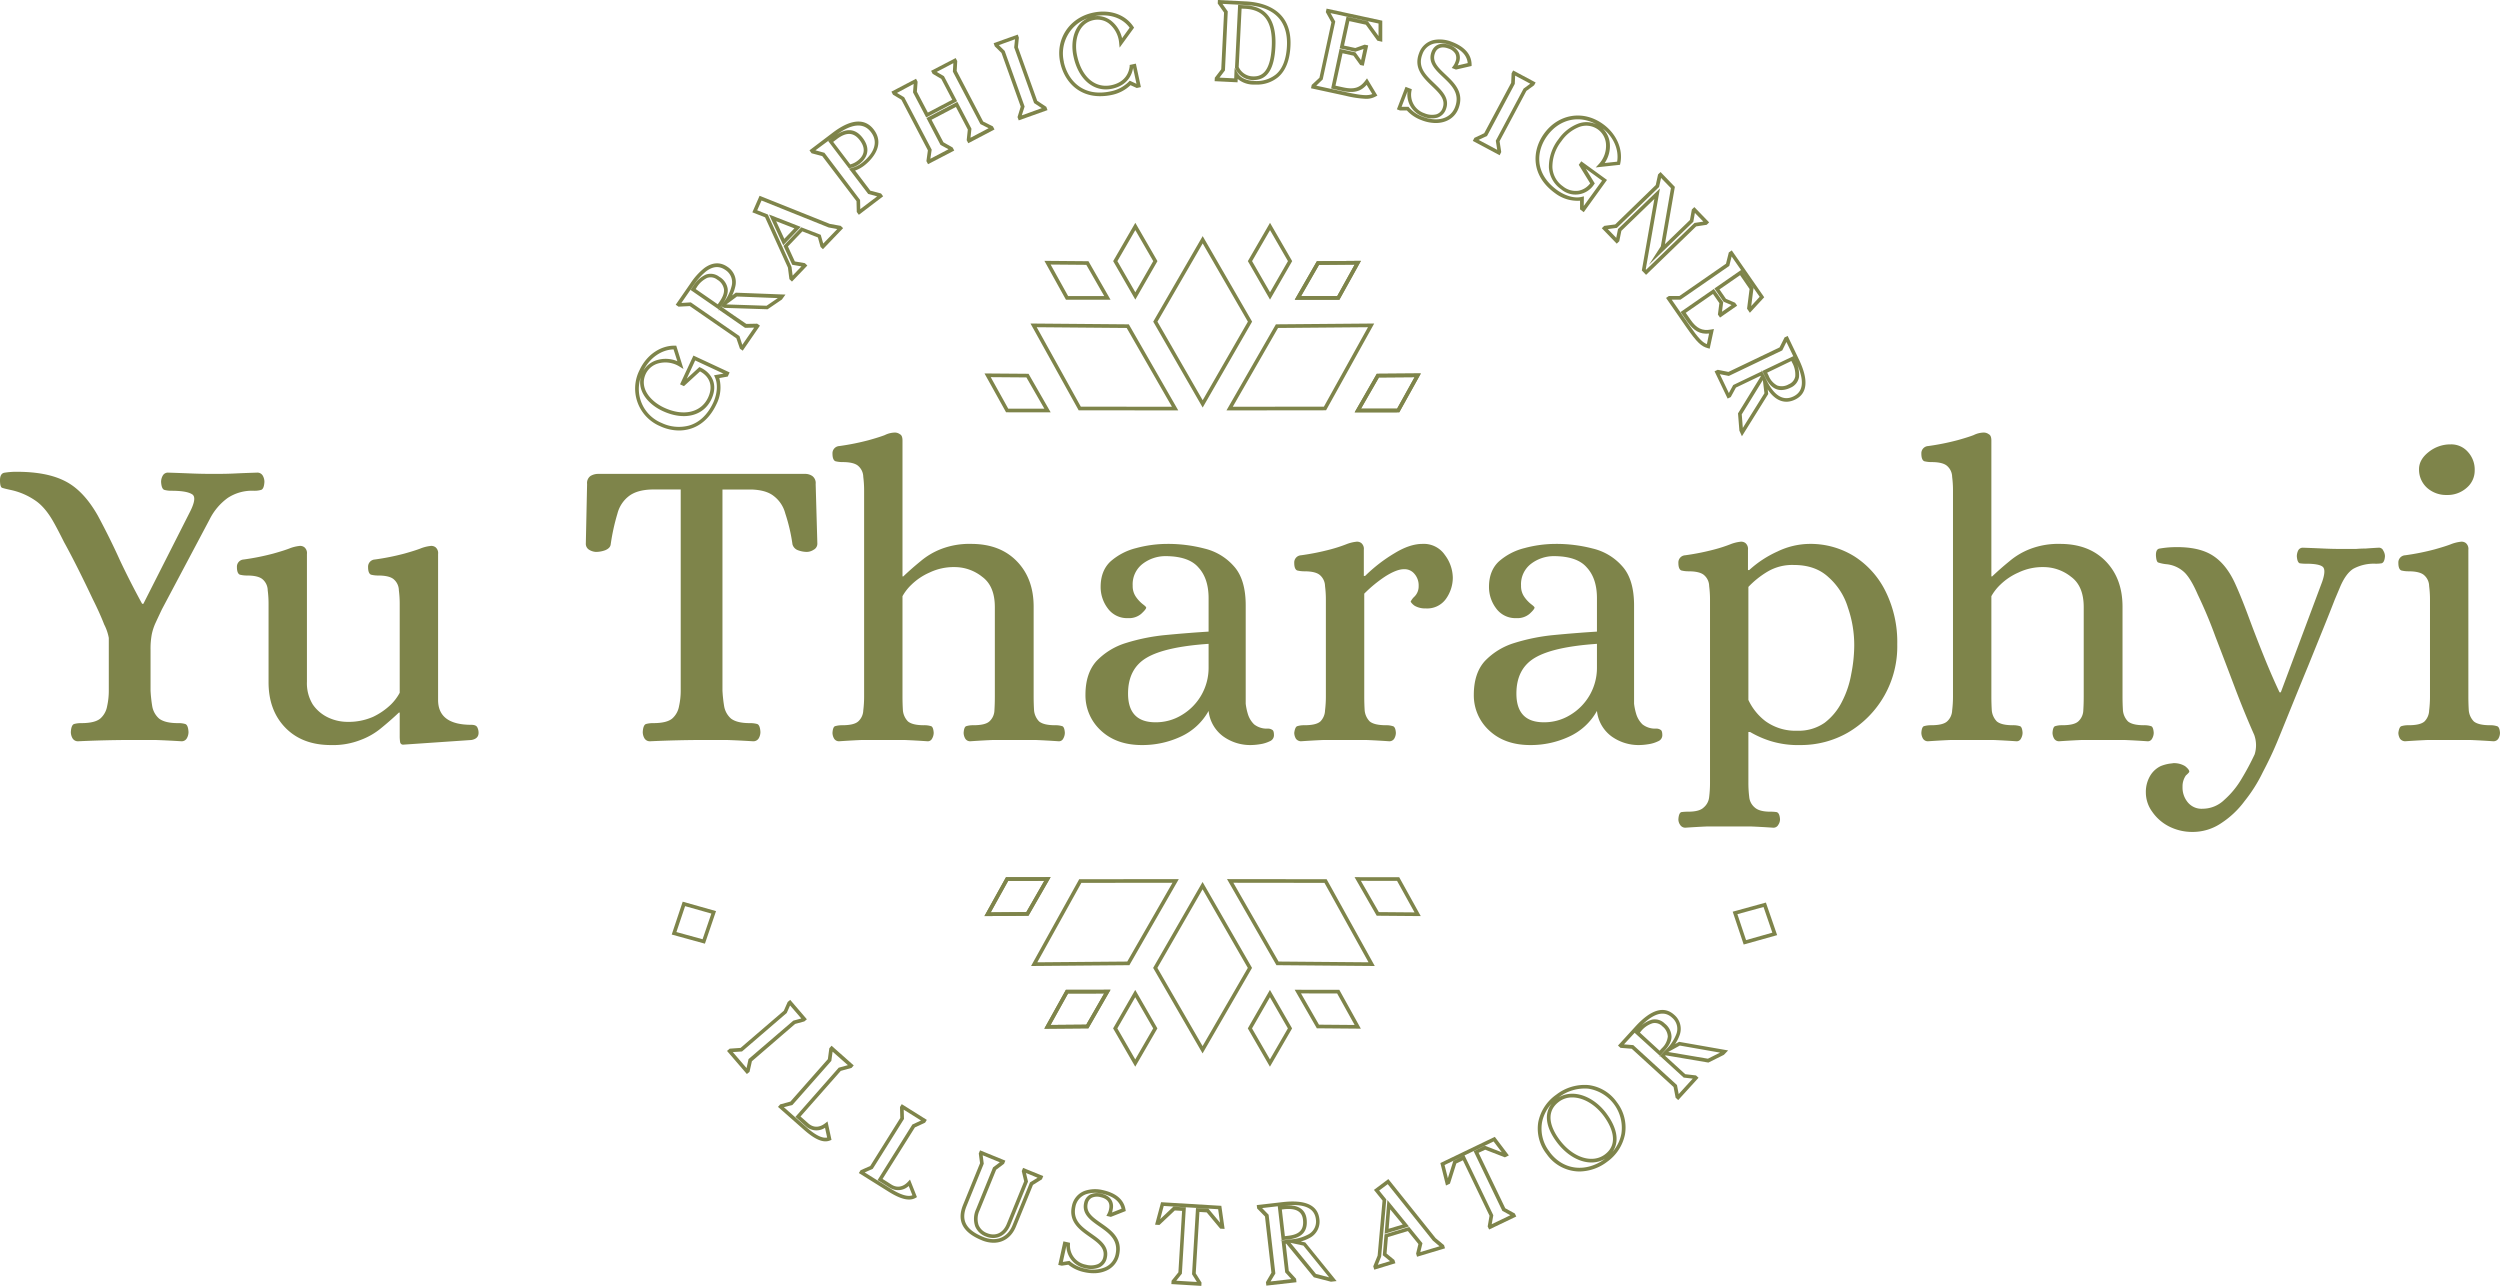 <svg xmlns="http://www.w3.org/2000/svg" width="889.229" height="457.38" viewBox="0 0 889.229 457.38">
  <g id="Group_1039" data-name="Group 1039" transform="translate(-8172.075 -7278)">
    <g id="Website_Logo_Desktop_1920" transform="translate(8063 7278.47)">
      <path id="Path_3595" data-name="Path 3595" d="M359.81,335.19,348,331.94l3.91-11.69,11.85,3.35Zm-10.14-4.14,9.31,2.56,3.12-9.13-9.34-2.64Z" fill="#7e844a"/>
      <path id="Path_3596" data-name="Path 3596" d="M374.73,381.55l-7.06-8.21.94-.81,3.88-.27,15.38-13.21,1.38-3.12.89-.76,5.93,6.91-.89.76-3.29.9L376.52,377l-.85,3.79Zm-5-7.8,4.89,5.69.71-3.2,15.93-13.68,2.84-.77-4-4.63-1.19,2.68L373,373.53Z" fill="#7e844a"/>
      <path id="Path_3597" data-name="Path 3597" d="M402.67,405.5c-2,0-4.47-1.32-7.61-4.09l-9.26-8.17.78-.89,3.64-1,13.32-15.09.52-3.88.79-.89,7.89,7-.78.89-3.84,1.06-14.31,16.22,2.78,2.45c1.8,1.59,3.93,1.58,6-.05l.82-.65,1.42,6.57-.51.2A4.31,4.31,0,0,1,402.67,405.5Zm-14.78-12.15,8,7.09c4,3.56,6.14,3.95,7.39,3.7l-.75-3.47a5.5,5.5,0,0,1-6.83-.57l-3.7-3.31,15.4-17.49,3.26-.9-5.44-4.8-.45,3.28-13.84,15.68Z" fill="#7e844a"/>
      <path id="Path_3598" data-name="Path 3598" d="M432.36,426.19c-1.89,0-4.26-.93-7.33-2.86l-10.47-6.56.63-1,3.43-1.52,10.68-17.06-.11-3.92.63-1,8.92,5.59-.62,1-3.62,1.68L423,418.86l3.14,2c2,1.28,4.14.92,5.91-1l.7-.77,2.47,6.24-.48.29a4.57,4.57,0,0,1-2.38.57Zm-15.72-9.64,9.08,5.68c4.57,2.86,6.7,2.9,7.89,2.45l-1.31-3.3a5.51,5.51,0,0,1-6.83.54l-4.24-2.65,12.37-19.76,3.07-1.42-6.15-3.86.09,3.31-11.1,17.73Z" fill="#7e844a"/>
      <path id="Path_3599" data-name="Path 3599" d="M462.48,441.57a11.089,11.089,0,0,1-4.18-.88c-6.81-2.78-9-6.93-6.63-12.68l6-14.75-.45-3.46.45-1.11,9,3.67-.45,1.11-2.82,2.13-5.9,14.46a7,7,0,0,0-.35,5.21,5.21,5.21,0,0,0,3,2.87c3,1.23,5.72,0,7.05-3.31l6.17-15.13-.86-3.63.46-1.14,7.18,2.92-.47,1.15-3.19,2-6.08,14.88C468.91,439.55,466,441.57,462.48,441.57Zm-9.6-13.07c-2.08,5.08-.25,8.47,5.91,11,4.62,1.88,8.61.3,10.42-4.12l6.23-15.28,2.69-1.66L474,416.75l.73,3.06-6.33,15.51c-1.58,3.89-5.1,5.51-8.74,4a6.48,6.48,0,0,1-3.72-3.59,8.31,8.31,0,0,1,.36-6.18l6-14.79,2.4-1.81-6.09-2.49.38,3Z" fill="#7e844a"/>
      <path id="Path_3600" data-name="Path 3600" d="M498.08,452.41a15.062,15.062,0,0,1-3.33-.38,13.37,13.37,0,0,1-5.69-2.65l-2.32.35-1.26-.28,1.84-8.38,2.34.51v.54a6.92,6.92,0,0,0,5.7,7.25,6.63,6.63,0,0,0,4.21-.21,3.44,3.44,0,0,0,1.95-2.53c.71-3.21-1.89-5.05-4.91-7.18-3.52-2.48-7.51-5.3-6.27-10.92a7.14,7.14,0,0,1,4.51-5.41,11.61,11.61,0,0,1,6.45-.29c4.77,1.05,7.5,3.38,8.11,6.92l.09.53-5.3,2.09-1.6-.37.4-.76a5.532,5.532,0,0,0,.56-1.62c.5-2.27-.53-3.71-3.08-4.28a4.46,4.46,0,0,0-3.09.24,2.93,2.93,0,0,0-1.43,2.06c-.7,3.14,1.86,4.93,4.82,7,3.59,2.51,7.67,5.36,6.35,11.3a7.79,7.79,0,0,1-4.35,5.47,10.9,10.9,0,0,1-4.7,1Zm-8.6-4.4.22.21a11.87,11.87,0,0,0,5.33,2.54,11.14,11.14,0,0,0,7.19-.51,6.48,6.48,0,0,0,3.65-4.58c1.12-5.09-2.41-7.56-5.83-9.95-3.07-2.14-6.23-4.35-5.35-8.34a4.24,4.24,0,0,1,2.07-2.92,5.7,5.7,0,0,1,4-.36c3.25.71,4.73,2.84,4.07,5.82a7.312,7.312,0,0,1-.23.88l3.4-1.34c-.69-2.72-3-4.48-7-5.37a10.39,10.39,0,0,0-5.7.25,5.8,5.8,0,0,0-3.71,4.47c-1,4.78,2.25,7.11,5.75,9.58,3.11,2.19,6.33,4.47,5.43,8.52a4.74,4.74,0,0,1-2.67,3.43,7.92,7.92,0,0,1-5,.3,8.22,8.22,0,0,1-6.72-8h0l-1.26,5.75Z" fill="#7e844a"/>
      <path id="Path_3601" data-name="Path 3601" d="M536.38,456.91l-10.66-.64.07-1.19,2.43-3,1.31-21.85-2.59-.15-5.46,5.16-1.56-.1,2.14-8,21.43,1.29,1.17,8.21-1.56-.09-4.81-5.78-2.59-.16-1.31,21.85,2.06,3.28Zm-8.92-1.84,7.33.44-1.72-2.74,1.41-23.55,4.45.27,4.1,4.93-.67-4.78L523,428.48l-1.24,4.66,4.66-4.4,4.45.26-1.41,23.56Z" fill="#7e844a"/>
      <path id="Path_3602" data-name="Path 3602" d="M559.5,456.82l-.14-1.24,1.95-3.36-2.29-20-2.79-2.85-.14-1.2,9.19-1.06c8.12-.93,12.52,1.08,13.09,6a6.54,6.54,0,0,1-3.61,6.83,13.909,13.909,0,0,1-3,1.17l1.59.34,11.14,13.75-2,.23-6.09-1.58-9.79-11.93h-.23l1.1,9.62,2.6,2.84.14,1.23ZM558,429.23l2.31,2.37,2.4,20.9L561,455.33l7.39-.84-2.19-2.4-1.28-11.17-.49-.1.47-.06h0l2.23-.26h0l1.4-.16a15.089,15.089,0,0,0,5.59-1.58,5.19,5.19,0,0,0,3-5.54c-.48-4.11-4.29-5.69-11.65-4.85Zm19.16,23.43,4.68,1.21-9.16-11.29-4.6-1Zm-12.21-12-1.38-12.07,1.91-.22c6.36-.73,8.05,2.21,8.35,4.8.49,4.3-1.62,6.66-6.44,7.21Zm.06-10.92,1.09,9.48,1.14-.13c4.12-.47,5.7-2.2,5.29-5.77-.34-2.95-2.59-4.15-6.9-3.66Z" fill="#7e844a"/>
      <path id="Path_3603" data-name="Path 3603" d="M597.89,451.15l-.36-1.2,1.56-3.83,1.74-19.56-3.06-3.79,5.13-3.85,16.81,21,3,2.49.34,1.14-9.94,3-.34-1.12.82-3.4-3.74-4.61-7.1,2.13-.49,5.85,2.79,2.29.36,1.17ZM599.63,423l2.54,3.15-1.84,20.37-1.18,2.9,4.35-1.31L600.92,446l.62-7.41,8.79-2.64,4.7,5.78-.76,3.14,6.85-2.05-2.38-2-16.06-20.1Zm1.94,15.37,1-12,7.66,9.4Zm2-8.67-.56,6.88,5-1.49Z" fill="#7e844a"/>
      <path id="Path_3604" data-name="Path 3604" d="M638.75,436.86l-.52-1.08.66-3.82-9.48-19.72-2.34,1.13-2.26,7.16-1.41.68-2-8,19.36-9.31,5,6.61-1.41.68-7-2.71L635,409.57l9.48,19.72,3.4,1.86.52,1.08ZM630,410.51l10.23,21.27-.56,3.18,6.62-3.18-2.84-1.55L633.25,409l4-1.93,6,2.31-2.92-3.84-17.44,8.38,1.18,4.68,1.93-6.12Z" fill="#7e844a"/>
      <path id="Path_3605" data-name="Path 3605" d="M670.88,416.22a14.33,14.33,0,0,1-11.66-6.17h0a14.62,14.62,0,0,1-3-11.39,15.58,15.58,0,0,1,6.36-9.74,16.48,16.48,0,0,1,11.52-3.44,14.45,14.45,0,0,1,10.1,6.12,14.68,14.68,0,0,1,2.87,11.4,15.7,15.7,0,0,1-6.32,9.75,16.61,16.61,0,0,1-9.87,3.47Zm-10.61-6.94c4.76,6.47,12.87,7.46,19.71,2.42l.1-.07c-5.1,3.2-12.44.73-17.38-6-3.9-5.29-4.45-10.1-1.69-13.57a13.48,13.48,0,0,0-3.46,6.79,13.32,13.32,0,0,0,2.72,10.39Zm8.05-19.4a7.71,7.71,0,0,0-4.65,1.47c-5.59,4.12-2.35,10.25.08,13.54,4.68,6.35,11.6,8.63,16.11,5.31,5.72-4.21,1.67-11-.34-13.72h0C676.4,392.26,672.12,389.88,668.32,389.88Zm12.24,5.83c3.85,5.21,4.54,10.08,2.07,13.53a13.68,13.68,0,0,0,3.16-6.48,14.11,14.11,0,0,0-11.78-16,15.17,15.17,0,0,0-10.57,3.15c5-3.12,12.36-.68,17.12,5.78Z" fill="#7e844a"/>
      <path id="Path_3606" data-name="Path 3606" d="M706,390.82l-.92-.83-.73-3.82-14.88-13.61-4-.32-.89-.82,6.23-6.82c5.52-6,10.16-7.41,13.81-4.08a6.54,6.54,0,0,1,1.76,7.52,13,13,0,0,1-1.49,2.85l1.43-.79,17.43,3.06-1.5,1.57-5.51,2.75-15.23-2.58-.16.18,7.15,6.53,3.82.44.91.83ZM686.72,371l3.3.27,15.54,14.2.61,3.21,5-5.49-3.22-.37-8.3-7.58-.44.24.32-.35h0l1.51-1.66h0l1-1a15.08,15.08,0,0,0,3.18-4.86,5.19,5.19,0,0,0-1.42-6.12c-3-2.78-7-1.48-12,4Zm15.72,2.71,14.12,2.39,4.33-2.16-14.32-2.51Zm-2.93,1.38-9-8.19,1.3-1.42a9.92,9.92,0,0,1,4.81-3.26,5,5,0,0,1,4.63,1.4,6.08,6.08,0,0,1,2.37,4.64c0,1.59-.85,3.23-2.49,5Zm-7.13-8.27,7,6.44.77-.85a6.75,6.75,0,0,0,2.15-4.18,4.91,4.91,0,0,0-1.94-3.65,3.71,3.71,0,0,0-3.47-1.09,8.71,8.71,0,0,0-4.14,2.87Z" fill="#7e844a"/>
      <path id="Path_3607" data-name="Path 3607" d="M729.29,335.49l-3.91-11.68,11.81-3.25,4,11.59Zm-2.24-10.79,3.08,9.21,9.35-2.64-3.13-9.13Z" fill="#7e844a"/>
      <path id="Path_3608" data-name="Path 3608" d="M350.61,152.65a16.09,16.09,0,0,1-6.73-1.53,14.52,14.52,0,0,1-7.3-20c2.49-5.35,7.43-8.73,12.56-8.64h.47l2.57,8.29-1.47-.9a9.48,9.48,0,0,0-7.55-1.06,7,7,0,0,0-4.4,3.72c-2.36,5.07,1.73,9.78,6.53,12,6.87,3.2,13.16,1.76,15.65-3.59,2.15-4.63,0-7.79-2.88-9.3l-5.71,5.24-1.39-.65L355.72,126l12.88,6-.68,1.47-3,.54a13.16,13.16,0,0,1-1,9.28c-2.17,4.64-5.47,7.7-9.56,8.84a13.919,13.919,0,0,1-3.75.52Zm-13.61-19a13.08,13.08,0,0,0,7.43,16.33,14.18,14.18,0,0,0,9.59.95c3.71-1,6.73-3.85,8.73-8.14,1.47-3.17,1.72-6.61.65-9l-.34-.77,3.36-.59-10.07-4.69-3,6.48,4.49-4.13.4.19c3.46,1.61,6.55,5.51,3.89,11.22-2.81,6.05-9.79,7.75-17.37,4.22-4.89-2.26-9.06-6.89-7.76-12.11Zm11.65-9.84c-4.37.12-8.54,3.06-10.77,7.63a8.3,8.3,0,0,1,4.91-3.83A10.72,10.72,0,0,1,350,128Z" fill="#7e844a"/>
      <path id="Path_3609" data-name="Path 3609" d="M373.26,124.26l-1-.71L371,119.87,354.42,108.4l-4,.21-1-.69,5.26-7.6a23.34,23.34,0,0,1,4.91-5.44c2.82-2.07,5.66-2.23,8.22-.46a6.53,6.53,0,0,1,2.76,7.21,13.193,13.193,0,0,1-1.09,3l1.3-1,17.68.68-1.27,1.76-5.09,3.47-15.43-.5s-2.1-1.235-.13.19,8,5.51,8,5.51l3.84-.08,1,.7Zm-18.47-17.18,17.31,12,1,3.11,4.23-6.12-3.24.07-9.25-6.4-.38.29.25-.38h0l1.27-1.84h0l.79-1.16a15.1,15.1,0,0,0,2.5-5.25,5.18,5.18,0,0,0-2.23-5.87c-2.12-1.46-4.31-1.32-6.71.43a22.32,22.32,0,0,0-4.61,5.14l-4.28,6.19Zm12.64.73,14.31.47,4-2.72L371.21,105Zm-2.72,1.77-10-6.91,1.09-1.58a10,10,0,0,1,4.33-3.88,5,5,0,0,1,4.78.76,6,6,0,0,1,3,4.28c.18,1.58-.4,3.32-1.78,5.32Zm-8.18-7.24,7.85,5.43.65-.94c1.19-1.73,1.7-3.18,1.56-4.43a4.9,4.9,0,0,0-2.41-3.4,3.72,3.72,0,0,0-3.59-.61,8.8,8.8,0,0,0-3.71,3.4Z" fill="#7e844a"/>
      <path id="Path_3610" data-name="Path 3610" d="M390.77,99.69l-.91-.87-.53-4.1-8.12-17.89-4.53-1.78,2.57-5.88,25,10,3.85.69.86.82-7.18,7.49-.84-.81L400,84l-5.53-2.17-5.13,5.36,2.45,5.33,3.56.61.89.85ZM378.41,74.33l3.77,1.49,8.43,18.64.4,3.09,3.14-3.27-3.28-.57L387.76,87l6.34-6.62,6.9,2.67.89,3.11L406.88,81l-3.06-.56-23.88-9.59Zm9.26,12.42-5.05-10.92,11.29,4.41Zm-2.52-8.53,2.9,6.26,3.58-3.73Z" fill="#7e844a"/>
      <path id="Path_3611" data-name="Path 3611" d="M414.56,75.94l-.74-1-.09-3.85L401.54,55.05l-3.79-1L397,53l8.29-6.29c8.09-6.13,12.41-4,14.6-1.07h0c4.67,6.16-2.12,11.8-3.53,12.87a11.62,11.62,0,0,1-3.13,1.69l5.42,7.15,3.8,1,.75,1ZM399.12,53l3.19.87L415,70.66l.07,3.25,6-4.53-3.19-.87-6.86-9,1-.23a10.22,10.22,0,0,0,3.57-1.75c1.74-1.32,7.11-6,3.29-11-2.68-3.53-7-3.08-12.78,1.32ZM411,59.38l-7.34-9.68,2.2-1.7c4.05-3.07,7.44-2.88,10.06.58h0c3.63,4.78.48,8-1,9.14a8.15,8.15,0,0,1-3.54,1.6ZM405.43,50l6.07,8a7,7,0,0,0,2.59-1.28c1.84-1.39,3.47-3.79.8-7.31h0c-2.16-2.85-4.78-3-8.24-.33Z" fill="#7e844a"/>
      <path id="Path_3612" data-name="Path 3612" d="M439.17,57.93l-.58-1.09.53-3.83-9.42-18-3-1.81-.56-1.07,8.76-4.59.56,1.07-.26,3.53,3.9,7.43,8.68-4.56-3.9-7.43-3.06-1.78-.56-1.08L449,20.18l.56,1.07-.2,3.5,9.42,18,3.46,1.74.57,1.09-9.32,4.9-.57-1.09.4-3.76-4.23-8.06-8.68,4.56,4.23,8L447.92,52l.57,1.08ZM428.11,32.59l2.57,1.53,9.79,18.65L440,56l6.44-3.38-2.83-1.54-5-9.56,11-5.76,5,9.55-.33,3.21,6.43-3.38-2.92-1.48L448,25l.17-3-5.93,3.11,2.59,1.51,4.68,8.91-11,5.77-4.68-8.92.23-3Z" fill="#7e844a"/>
      <path id="Path_3613" data-name="Path 3613" d="M471.43,42.35,471,41.18l1.14-3.72-6.83-19.09L462.9,16l-.39-1.11,8.57-3.06.4,1.1-.34,3.39L478,35.38l3.24,2.15.42,1.17Zm-7.07-26.77,2.08,2.08,7.08,19.77-1,3.13,7.1-2.56-2.73-1.81-7.08-19.78.3-2.92Z" fill="#7e844a"/>
      <path id="Path_3614" data-name="Path 3614" d="M500.32,33.74c-8,0-12.79-5.63-14.14-12h0c-1.77-8.29,3.24-15.9,11.66-17.7,6-1.27,11.48.62,14.37,4.95l.25.38-5.15,7.1-.17-1.7a9.87,9.87,0,0,0-3.73-6.95A6.67,6.67,0,0,0,498,6.69c-5.34,1.14-7,7.23-5.8,12.66,1.62,7.59,6.41,11.7,12.2,10.47,5.36-1.15,6.32-5.08,6.49-6.72v-.47l2.2-.47,1.79,8.35-1.48.32-2.21-1a13.62,13.62,0,0,1-6.86,3.51,19.44,19.44,0,0,1-4.01.4ZM487.45,21.51c1.32,6.21,6.47,12.69,16.62,10.52a12.39,12.39,0,0,0,6.53-3.47l.32-.33,2.39,1.11L512.1,23.7h0c-.33,2.12-1.72,6.16-7.45,7.39-6.46,1.38-12-3.23-13.74-11.47C489.73,14.17,491.17,8.11,496,6a13.28,13.28,0,0,0-8.51,15.53Zm12-16.28a8,8,0,0,1,4.73,1.58,10.9,10.9,0,0,1,4,6.3l2.7-3.72c-2.6-3.56-7.33-5.11-12.51-4.09A8.08,8.08,0,0,1,499.45,5.23Z" fill="#7e844a"/>
      <path id="Path_3615" data-name="Path 3615" d="M555.78,29.62h-.93a8.77,8.77,0,0,1-5.53-2l-.06,1.19-8.15-.4.06-1.23,2.29-3,1-20.18L542.21.78l.06-1.25,9.87.49c6.24.31,16.6,2.79,15.94,15.94h0c-.25,5-1.71,8.73-4.36,11a11.78,11.78,0,0,1-7.94,2.66Zm-7.56-5.92,1.1,1.87c1,1.62,2.95,2.59,5.59,2.72a10.93,10.93,0,0,0,8-2.3c2.37-2,3.68-5.44,3.92-10.1.31-6.3-2-13.94-14.71-14.57L543.9.91l1.88,2.68-1,21-1.94,2.55,5.23.26ZM555,28h-.47a6.93,6.93,0,0,1-6.11-4.21l-.07-.15,1.11-22.36,2.6.13c7.54.37,11.13,5.34,10.66,14.78h0C562.35,24.1,559.82,28,555,28Zm-5.33-4.64a5.64,5.64,0,0,0,4.93,3.33c2.69.14,6.34-.81,6.82-10.58C561.87,7.39,558.79,3,552,2.66l-1.3-.06Z" fill="#7e844a"/>
      <path id="Path_3616" data-name="Path 3616" d="M594.92,34.68a37.33,37.33,0,0,1-7.27-1.09l-12.26-2.66.26-1.2,2.74-2.55,4.27-19.73-2-3.62.27-1.24,19.81,4.29V14.4L599,14l-4.11-5.68-5.86-1.28-1.89,8.71,4,.85,3.33-1.19,1.26.27-1.57,7.24-1.28-.27-2.39-3.32-3.89-.85L584.09,30l2.85.62c3.77.81,5.88.15,7.79-2.45l.58-.78L599,33.53l-.61.32a6.86,6.86,0,0,1-3.47.83ZM577.26,30l10.66,2.31c5.9,1.28,7.8,1.26,9.26.67l-2-3.27c-2.09,2.4-4.63,3-8.52,2.2L582.55,31l3-14.07,5.65,1.22,2,2.79.87-4-2.9,1-5.59-1.21,2.44-11.24,7.63,1.65,3.76,5.21V7.9L582.34,4.2l1.68,3-4.47,20.6Z" fill="#7e844a"/>
      <path id="Path_3617" data-name="Path 3617" d="M619.73,43.29a14.15,14.15,0,0,1-5-1,13.24,13.24,0,0,1-5.23-3.46h-2.46l-1.1-.42,3.07-8,2.23.85-.1.53a6.93,6.93,0,0,0,4.56,8,6.78,6.78,0,0,0,4.2.42,3.44,3.44,0,0,0,2.3-2.22c1.18-3.07-1.12-5.27-3.79-7.83-3.11-3-6.64-6.35-4.58-11.73a7.17,7.17,0,0,1,5.26-4.68,11.57,11.57,0,0,1,6.42.67c4.56,1.74,6.91,4.46,7,8V23l-5.56,1.28-1.5-.58.5-.68a5.83,5.83,0,0,0,.8-1.52,3.39,3.39,0,0,0,0-2.79,4.311,4.311,0,0,0-2.44-1.9c-2.33-.89-4.09-.31-4.82,1.6-1.15,3,1.12,5.15,3.74,7.63,3.18,3,6.78,6.43,4.6,12.12C626.56,41.45,623.5,43.29,619.73,43.29Zm-12.12-5.77h2.46l.19.24a11.8,11.8,0,0,0,4.89,3.31c5.3,2,9.91.65,11.47-3.43,1.87-4.87-1.26-7.84-4.29-10.71-2.71-2.56-5.51-5.22-4.05-9,1-2.6,3.48-3.5,6.5-2.34a5.55,5.55,0,0,1,3.14,2.53,4.59,4.59,0,0,1,0,3.83,6.381,6.381,0,0,1-.36.84l3.57-.82c-.28-2.8-2.3-4.88-6.14-6.35a10.4,10.4,0,0,0-5.67-.61A5.81,5.81,0,0,0,615,18.86c-1.76,4.57,1.16,7.36,4.26,10.32,2.75,2.64,5.6,5.36,4.11,9.24a4.74,4.74,0,0,1-3.15,3,7.92,7.92,0,0,1-5-.45A8.24,8.24,0,0,1,609.74,32h0Z" fill="#7e844a"/>
      <path id="Path_3618" data-name="Path 3618" d="M642.49,54.75l-9.55-5.1.58-1.09L637,46.91,646.58,29l.16-3.41.55-1,8,4.28-.55,1-2.74,2-9.54,17.89.59,3.85ZM635,49.29l6.62,3.53-.5-3.24L651,31.05l2.37-1.75L648,26.43l-.13,2.94L638,47.9Z" fill="#7e844a"/>
      <path id="Path_3619" data-name="Path 3619" d="M672.4,75l-1.32-1V70.92a13.14,13.14,0,0,1-8.93-2.71c-8.69-6.31-8.2-15.18-3.85-21.17,5.12-7.06,14-8.47,21-3.35,4.78,3.46,7.17,9,6.09,14l-.1.46-8.63.94,1.17-1.27a9.47,9.47,0,0,0,2.47-7.21,7,7,0,0,0-2.81-5,7.12,7.12,0,0,0-6.84-.86,13.78,13.78,0,0,0-6.19,5,14.73,14.73,0,0,0-3.21,9.18A8.75,8.75,0,0,0,665,65.8a7.12,7.12,0,0,0,5.69,1.54,6.86,6.86,0,0,0,4-2.59l-4.06-6.6.9-1.25,9.14,6.63Zm.05-5.64-.05,3.42,6.52-9-5.78-4.2,3.19,5.2-.26.35a7.85,7.85,0,0,1-11.76,1.68A10.06,10.06,0,0,1,660,59a16,16,0,0,1,3.45-10,15.11,15.11,0,0,1,6.81-5.43,8.35,8.35,0,0,1,6.68.21c-6.19-3.46-13.2-1.9-17.57,4.11C655.73,52.91,654.45,61,663,67.2c2.83,2,6.15,3,8.67,2.35Zm6.4-24.4a8.28,8.28,0,0,1,2.82,5.55,10.7,10.7,0,0,1-1.82,7l4.43-.48C685,52.66,682.91,48,678.85,45Z" fill="#7e844a"/>
      <path id="Path_3620" data-name="Path 3620" d="M694.57,97.3l-1.51-1.57,4.46-25.44L685.78,81.64l-.75,3.7-.89.86-5.31-5.49.87-.84,3.88-.52,14.43-14,.83-3.78.88-.85L704.81,66l-3.54,20.4,8.91-8.62.67-3.73.89-.86L717,78.63l-.88.86-3.73.57-6.739,6.519Zm-.12-2,.15.15,17.19-16.62,3.14-.48-3-3.08-.56,3.15-15.79,15.3,4.24-6.58,3.59-20.69-3.51-3.62-.71,3.22-15,14.53-3.23.44,3,3.1.63-3.13L699.5,66.57Z" fill="#7e844a"/>
      <path id="Path_3621" data-name="Path 3621" d="M717.19,123.55l-.67-.18c-2.25-.62-3.75-1.85-7.7-7.55l-7.14-10.31,1-.7h3.75L723,93.32l1-4,1.05-.73,11.54,16.67-5.1,5.53-1-1.46.89-7L728,97.41l-7.32,5.07,2.3,3.33,3.25,1.4.73,1.05-6.09,4.23-.75-1.08.52-4.06-2.27-3.27-9.69,6.72,1.66,2.39c2.19,3.17,4.19,4.13,7.36,3.54l1-.18Zm-13.51-17.44,6.21,9c3.44,5,4.84,6.25,6.31,6.82l.78-3.76c-3.18.33-5.47-.94-7.73-4.21l-2.4-3.46,11.83-8.2L722,107l-.43,3.41,3.4-2.36-2.84-1.22-3.25-4.69,9.46-6.56,4.44,6.42-.81,6.38,3-3.28L725,90.76l-.83,3.35-17.34,12Z" fill="#7e844a"/>
      <path id="Path_3622" data-name="Path 3622" d="M728.66,154.71l-.9-2-.49-6.14,8.09-13.15-.1-.22-8.73,4.19-1.84,3.37-1.11.54-4.65-9.7,1.12-.54,3.81.75,18.19-8.71,1.79-3.56,1.09-.52,4,8.34c3.53,7.37,3.06,12.19-1.39,14.32-3.6,1.72-7,.43-9.71-3.63l.19,1.62Zm-.06-7.79.38,4.81,7.69-12.33-.57-4.68Zm8.24-13.4.61,1.27c1.83,3.83,5,7.93,9.52,5.75,3.73-1.79,4-5.91.78-12.59l-3.26-6.79-1.48,3-19,9.09-3.21-.63,3.21,6.71,1.55-2.85,10.14-4.86-.06-.5.21.43h0Zm5.8,4.75a4.87,4.87,0,0,1-1.93-.4c-1.47-.63-2.69-2-3.73-4.18l-1.06-2.21,11-5.25.83,1.74a10,10,0,0,1,1.22,5.68,5,5,0,0,1-3,3.77,7.67,7.67,0,0,1-3.33.85Zm-5-6.18.5,1a6.72,6.72,0,0,0,3.07,3.55,4.87,4.87,0,0,0,4.11-.43,3.74,3.74,0,0,0,2.31-2.81,8.73,8.73,0,0,0-1.11-4.91l-.27-.56Z" fill="#7e844a"/>
      <path id="Path_3623" data-name="Path 3623" d="M536.86,84.81l-16.84,29.13,16.84,29.25,16.83-29.25Z" fill="none" stroke="#7e844a" stroke-miterlimit="10" stroke-width="1.3"/>
      <path id="Path_3624" data-name="Path 3624" d="M563.28,115.54l-16.84,29.32,33.92-.04,16.4-29.56Z" fill="none" stroke="#7e844a" stroke-miterlimit="10" stroke-width="1.3"/>
      <path id="Path_3625" data-name="Path 3625" d="M476.72,115.26l16.41,29.56,33.92.04-16.84-29.32Z" fill="none" stroke="#7e844a" stroke-miterlimit="10" stroke-width="1.3"/>
      <path id="Path_3626" data-name="Path 3626" d="M560.81,80.08l-7.13,12.33,7.13,12.39,7.13-12.39Z" fill="none" stroke="#7e844a" stroke-miterlimit="10" stroke-width="1.3"/>
      <path id="Path_3627" data-name="Path 3627" d="M577.86,93.09l-7.13,12.41,14.37-.01,6.94-12.52Z" fill="none" stroke="#7e844a" stroke-miterlimit="10" stroke-width="1.3"/>
      <path id="Path_3628" data-name="Path 3628" d="M599.17,133.13l-7.13,12.42,14.36-.02,6.95-12.51Z" fill="none" stroke="#7e844a" stroke-miterlimit="10" stroke-width="1.3"/>
      <path id="Path_3629" data-name="Path 3629" d="M512.9,80.08l7.12,12.33L512.9,104.8l-7.13-12.39Z" fill="none" stroke="#7e844a" stroke-miterlimit="10" stroke-width="1.3"/>
      <path id="Path_3630" data-name="Path 3630" d="M495.85,93.09l7.12,12.41-14.36-.01-6.94-12.52Z" fill="none" stroke="#7e844a" stroke-miterlimit="10" stroke-width="1.3"/>
      <path id="Path_3631" data-name="Path 3631" d="M474.54,133.13l7.13,12.42-14.36-.02-6.95-12.51Z" fill="none" stroke="#7e844a" stroke-miterlimit="10" stroke-width="1.3"/>
      <path id="Path_3632" data-name="Path 3632" d="M577.86,93.09l-7.13,12.41,14.37-.01,6.94-12.52Z" fill="none" stroke="#7e844a" stroke-miterlimit="10" stroke-width="1.3"/>
      <path id="Path_3633" data-name="Path 3633" d="M599.17,133.13l-7.13,12.42,14.36-.02,6.95-12.51Z" fill="none" stroke="#7e844a" stroke-miterlimit="10" stroke-width="1.3"/>
      <path id="Path_3634" data-name="Path 3634" d="M536.82,372.92l16.84-29.12-16.84-29.26L519.99,343.8Z" fill="none" stroke="#7e844a" stroke-miterlimit="10" stroke-width="1.3"/>
      <path id="Path_3635" data-name="Path 3635" d="M510.41,342.19l16.83-29.32-33.92.04-16.4,29.56Z" fill="none" stroke="#7e844a" stroke-miterlimit="10" stroke-width="1.3"/>
      <path id="Path_3636" data-name="Path 3636" d="M596.96,342.47l-16.4-29.56-33.92-.04,16.83,29.32Z" fill="none" stroke="#7e844a" stroke-miterlimit="10" stroke-width="1.3"/>
      <path id="Path_3637" data-name="Path 3637" d="M512.87,377.65,520,365.32l-7.13-12.39-7.12,12.39Z" fill="none" stroke="#7e844a" stroke-miterlimit="10" stroke-width="1.3"/>
      <path id="Path_3638" data-name="Path 3638" d="M495.82,364.64l7.13-12.41-14.36.02-6.95,12.51Z" fill="none" stroke="#7e844a" stroke-miterlimit="10" stroke-width="1.3"/>
      <path id="Path_3639" data-name="Path 3639" d="M474.51,324.6l7.13-12.42-14.36.02-6.94,12.52Z" fill="none" stroke="#7e844a" stroke-miterlimit="10" stroke-width="1.3"/>
      <path id="Path_3640" data-name="Path 3640" d="M560.78,377.65l-7.12-12.33,7.12-12.39,7.13,12.39Z" fill="none" stroke="#7e844a" stroke-miterlimit="10" stroke-width="1.3"/>
      <path id="Path_3641" data-name="Path 3641" d="M577.84,364.64l-7.13-12.41,14.36.02,6.94,12.51Z" fill="none" stroke="#7e844a" stroke-miterlimit="10" stroke-width="1.3"/>
      <path id="Path_3642" data-name="Path 3642" d="M599.14,324.6l-7.13-12.42,14.37.02,6.94,12.52Z" fill="none" stroke="#7e844a" stroke-miterlimit="10" stroke-width="1.3"/>
      <path id="Path_3643" data-name="Path 3643" d="M495.82,364.64l7.13-12.41-14.36.02-6.95,12.51Z" fill="none" stroke="#7e844a" stroke-miterlimit="10" stroke-width="1.3"/>
      <path id="Path_3644" data-name="Path 3644" d="M474.51,324.6l7.13-12.42-14.36.02-6.94,12.52Z" fill="none" stroke="#7e844a" stroke-miterlimit="10" stroke-width="1.3"/>
      <path id="Yu_fullname_logo" d="M121.5,566.45a2.213,2.213,0,0,1-2.1-1.05,4.462,4.462,0,0,1-.6-2.25q.15-2.55,1.2-2.85a9.387,9.387,0,0,1,2.55-.3q4.8,0,6.75-1.65a7.574,7.574,0,0,0,2.4-4.35,25.507,25.507,0,0,0,.6-5.55V529.7a17.223,17.223,0,0,0-1.65-4.8q-1.5-3.9-4.05-9-2.4-5.1-5.1-10.5t-5.1-9.75q-2.25-4.5-3.6-6.9-3.15-5.7-6.9-8.1a24.255,24.255,0,0,0-8.55-3.6q-2.1-.45-3-.75-.75-.3-.75-2.7,0-2.55,1.8-2.7a25.846,25.846,0,0,1,4.2-.3q10.65,0,17.1,3.3,6.6,3.3,11.7,12.3,4.35,8.1,7.8,15.75,3.6,7.65,7.95,15.6h.45l16.65-32.85q2.55-5.1.6-6.15-1.95-1.2-7.2-1.2a9.387,9.387,0,0,1-2.55-.3q-1.05-.3-1.2-2.85a4.462,4.462,0,0,1,.6-2.25,2.074,2.074,0,0,1,1.95-1.05q4.8.15,8.25.3,3.6.15,8.1.15t7.35-.15q3-.15,7.8-.3a2.213,2.213,0,0,1,2.1,1.05,4.462,4.462,0,0,1,.6,2.25q-.15,2.55-1.2,2.85a8.435,8.435,0,0,1-2.55.3,15.729,15.729,0,0,0-9.3,2.55,20.925,20.925,0,0,0-6.45,7.65L151.2,519.5q-1.35,2.85-2.25,4.8a19.27,19.27,0,0,0-1.35,4.05,27.488,27.488,0,0,0-.45,5.55v14.55a49.6,49.6,0,0,0,.6,5.55,7.574,7.574,0,0,0,2.4,4.35q2.1,1.65,6.75,1.65a8.435,8.435,0,0,1,2.55.3q1.05.3,1.2,2.85a4.462,4.462,0,0,1-.6,2.25,2.074,2.074,0,0,1-1.95,1.05q-4.8-.3-9.15-.45H140.1Q131.25,566,121.5,566.45Zm89.824,1.35q-10.2,0-16.2-6.15t-6-16.2V517.7a37.612,37.612,0,0,0-.3-4.95,5.255,5.255,0,0,0-1.65-3.75q-1.5-1.5-5.7-1.5a10.484,10.484,0,0,1-2.55-.3q-1.05-.45-1.05-2.7a2.554,2.554,0,0,1,2.4-2.7,86.648,86.648,0,0,0,10.5-2.1q3.75-1.05,5.7-1.8a13.579,13.579,0,0,1,3.45-.9,2.5,2.5,0,0,1,1.95.45,2.7,2.7,0,0,1,.9,2.4V545.3a14.331,14.331,0,0,0,2.1,8.1,13.756,13.756,0,0,0,5.55,4.65,16.156,16.156,0,0,0,6.75,1.5,21.65,21.65,0,0,0,9.15-1.8,24.027,24.027,0,0,0,6.3-4.35,17.3,17.3,0,0,0,3.15-4.2V517.7a37.612,37.612,0,0,0-.3-4.95,5.255,5.255,0,0,0-1.65-3.75q-1.5-1.5-5.7-1.5a10.484,10.484,0,0,1-2.55-.3q-1.05-.45-1.05-2.7a2.554,2.554,0,0,1,2.4-2.7,86.646,86.646,0,0,0,10.5-2.1q3.75-1.05,5.7-1.8a13.579,13.579,0,0,1,3.45-.9,2.5,2.5,0,0,1,1.95.45,2.7,2.7,0,0,1,.9,2.4v51.9q0,8.85,11.85,8.85,1.65,0,2.1.9a4.3,4.3,0,0,1,.45,1.95q0,2.1-2.55,2.55l-24.15,1.65a1.048,1.048,0,0,1-1.2-.9,12.922,12.922,0,0,1-.15-2.1v-8.4h-.3q-2.85,2.7-6.15,5.4a25.053,25.053,0,0,1-7.5,4.35A26.741,26.741,0,0,1,211.324,567.8Zm113.6-1.35a2.213,2.213,0,0,1-2.1-1.05,4.462,4.462,0,0,1-.6-2.25q.15-2.55,1.2-2.85a9.387,9.387,0,0,1,2.55-.3q4.8,0,6.75-1.65a7.574,7.574,0,0,0,2.4-4.35,25.506,25.506,0,0,0,.6-5.55V476.9h-10.35q-5.1.15-7.95,2.25a11.374,11.374,0,0,0-4.2,6.3,74.121,74.121,0,0,0-2.4,10.95q-.15,1.35-1.95,2.1a9.6,9.6,0,0,1-3.3.6,5.075,5.075,0,0,1-2.4-.75,2.479,2.479,0,0,1-1.2-2.25l.45-21.15a3.1,3.1,0,0,1,1.2-2.85,5.267,5.267,0,0,1,2.85-.75h73.35a4.537,4.537,0,0,1,2.7.75,3.1,3.1,0,0,1,1.2,2.85l.6,21.15a2.423,2.423,0,0,1-1.35,2.25,4.5,4.5,0,0,1-2.4.75,9.214,9.214,0,0,1-3.15-.6,3.1,3.1,0,0,1-1.95-2.1,61.6,61.6,0,0,0-2.55-10.95,11.374,11.374,0,0,0-4.2-6.3q-2.7-2.1-7.95-2.25h-10.2v71.55a49.593,49.593,0,0,0,.6,5.55,7.574,7.574,0,0,0,2.4,4.35q2.1,1.65,6.75,1.65a9.387,9.387,0,0,1,2.55.3q1.05.3,1.2,2.85a4.462,4.462,0,0,1-.6,2.25,2.213,2.213,0,0,1-2.1,1.05q-4.8-.3-9.15-.45h-8.55Q334.678,566,324.928,566.45Zm67.184,0a2.019,2.019,0,0,1-1.8-.9,4.2,4.2,0,0,1-.6-2.1q.15-2.25,1.05-2.4a8.75,8.75,0,0,1,2.4-.3q4.2,0,5.7-1.35a5.519,5.519,0,0,0,1.8-3.9,39.884,39.884,0,0,0,.3-4.95v-73.2a37.608,37.608,0,0,0-.3-4.95,5.255,5.255,0,0,0-1.65-3.75q-1.5-1.5-5.7-1.5a10.484,10.484,0,0,1-2.55-.3q-1.05-.45-1.05-2.7a2.554,2.554,0,0,1,2.4-2.7,86.651,86.651,0,0,0,10.5-2.1q3.75-1.05,5.7-1.8a8.418,8.418,0,0,1,3.45-.9,3.026,3.026,0,0,1,1.95.6q.9.45.9,2.25v48.3h.3q3-2.85,6.15-5.4a25.525,25.525,0,0,1,7.35-4.35,27.889,27.889,0,0,1,10.65-1.8q10.2,0,16.2,6.15t6,16.2v31.95q0,2.55.15,4.95a6.465,6.465,0,0,0,1.8,3.9q1.65,1.35,5.7,1.35a7.8,7.8,0,0,1,2.4.3q.9.15,1.05,2.4a4.2,4.2,0,0,1-.6,2.1,1.676,1.676,0,0,1-1.65.9q-4.35-.3-8.1-.45h-15.3q-3.6.15-7.95.45a2.019,2.019,0,0,1-1.8-.9,4.2,4.2,0,0,1-.6-2.1q.15-2.25,1.05-2.4a7.8,7.8,0,0,1,2.4-.3q4.2,0,5.7-1.35a5.52,5.52,0,0,0,1.8-3.9q.15-2.4.15-4.95v-31.8q0-7.5-4.5-10.8a15.7,15.7,0,0,0-9.75-3.45,19.869,19.869,0,0,0-9,1.95,21.62,21.62,0,0,0-6.3,4.2,17.442,17.442,0,0,0-3.3,4.2v35.7q0,2.55.15,4.95a6.465,6.465,0,0,0,1.8,3.9q1.65,1.35,5.7,1.35a7.8,7.8,0,0,1,2.4.3q.9.15,1.05,2.4a4.2,4.2,0,0,1-.6,2.1,1.676,1.676,0,0,1-1.65.9q-4.35-.3-8.1-.45h-15.3Q396.462,566.15,392.112,566.45Zm107.68,1.35q-9.15,0-14.7-5.25a16.949,16.949,0,0,1-5.4-12.6q0-7.65,3.9-12a24.294,24.294,0,0,1,10.5-6.45,69.17,69.17,0,0,1,14.25-2.85q7.8-.75,15.15-1.2V515.6q0-7.05-3.6-10.95-3.45-4.05-11.85-4.05a13.377,13.377,0,0,0-7.95,2.7,9.155,9.155,0,0,0-3.6,7.8,6.7,6.7,0,0,0,1.2,4.05,11.922,11.922,0,0,0,2.4,2.55q1.2.9,1.2,1.2,0,.6-1.8,2.25a6.667,6.667,0,0,1-4.65,1.5,8.429,8.429,0,0,1-7.2-3.45,12.571,12.571,0,0,1-2.55-7.65q0-5.7,3.45-9a21.628,21.628,0,0,1,9.15-4.8,42.936,42.936,0,0,1,11.25-1.5,51.3,51.3,0,0,1,13.05,1.65,20.159,20.159,0,0,1,10.5,6.3q4.2,4.65,4.2,13.95V553.1a21.106,21.106,0,0,0,.75,3.6,8.587,8.587,0,0,0,2.25,3.75,7.257,7.257,0,0,0,4.8,1.5,2.694,2.694,0,0,1,1.65.45q.6.3.6,1.95a2.308,2.308,0,0,1-1.5,2.1,11.631,11.631,0,0,1-3.45,1.05,22.288,22.288,0,0,1-3.3.3,16.455,16.455,0,0,1-9.9-3.15,12.936,12.936,0,0,1-5.1-9,21.506,21.506,0,0,1-9.9,9.15A32.322,32.322,0,0,1,499.792,567.8Zm4.8-8.1a17.575,17.575,0,0,0,9.3-2.55,19.5,19.5,0,0,0,9.6-16.8V531.8q-15.45,1.05-22.05,4.95t-6.6,12.75Q494.842,559.7,504.592,559.7Zm51.764,6.75a2.271,2.271,0,0,1-1.8-.9,4.2,4.2,0,0,1-.6-2.1q.3-2.25,1.2-2.4a7.8,7.8,0,0,1,2.4-.3q4.2,0,5.7-1.35a5.818,5.818,0,0,0,1.65-3.9,39.884,39.884,0,0,0,.3-4.95V516.2a37.609,37.609,0,0,0-.3-4.95,5.255,5.255,0,0,0-1.65-3.75q-1.5-1.5-5.7-1.5a10.484,10.484,0,0,1-2.55-.3q-1.05-.45-1.05-2.7a2.554,2.554,0,0,1,2.4-2.7,86.649,86.649,0,0,0,10.5-2.1,52.373,52.373,0,0,0,5.55-1.8,13.579,13.579,0,0,1,3.45-.9,2.5,2.5,0,0,1,1.95.45,2.7,2.7,0,0,1,.9,2.4v9.3h.45a54.814,54.814,0,0,1,10.5-8.1q5.4-3.3,9.9-3.3a9.048,9.048,0,0,1,7.95,3.9,13.754,13.754,0,0,1,2.85,8.25,13.112,13.112,0,0,1-2.4,7.35,8.189,8.189,0,0,1-7.2,3.45,7.5,7.5,0,0,1-3.9-.9,4.889,4.889,0,0,1-1.5-1.5,6.005,6.005,0,0,1,1.35-1.8,5.088,5.088,0,0,0,1.5-3.75,6.217,6.217,0,0,0-1.5-4.35,4.578,4.578,0,0,0-3.75-1.65q-2.55,0-6.6,2.55a47.033,47.033,0,0,0-7.5,6.15v36.6q0,2.55.15,4.95a6.465,6.465,0,0,0,1.8,3.9q1.65,1.35,5.85,1.35a7.207,7.207,0,0,1,2.25.3q1.05.15,1.2,2.4a4.2,4.2,0,0,1-.6,2.1,2.019,2.019,0,0,1-1.8.9q-4.35-.3-8.1-.45h-15.3Q560.706,566.15,556.356,566.45Zm81.571,1.35q-9.15,0-14.7-5.25a16.949,16.949,0,0,1-5.4-12.6q0-7.65,3.9-12a24.294,24.294,0,0,1,10.5-6.45,69.171,69.171,0,0,1,14.25-2.85q7.8-.75,15.15-1.2V515.6q0-7.05-3.6-10.95-3.45-4.05-11.85-4.05a13.377,13.377,0,0,0-7.95,2.7,9.156,9.156,0,0,0-3.6,7.8,6.7,6.7,0,0,0,1.2,4.05,11.922,11.922,0,0,0,2.4,2.55q1.2.9,1.2,1.2,0,.6-1.8,2.25a6.667,6.667,0,0,1-4.65,1.5,8.429,8.429,0,0,1-7.2-3.45,12.572,12.572,0,0,1-2.55-7.65q0-5.7,3.45-9a21.628,21.628,0,0,1,9.15-4.8,42.935,42.935,0,0,1,11.25-1.5,51.3,51.3,0,0,1,13.05,1.65,20.159,20.159,0,0,1,10.5,6.3q4.2,4.65,4.2,13.95V553.1a21.106,21.106,0,0,0,.75,3.6,8.587,8.587,0,0,0,2.25,3.75,7.257,7.257,0,0,0,4.8,1.5,2.694,2.694,0,0,1,1.65.45q.6.3.6,1.95a2.308,2.308,0,0,1-1.5,2.1,11.631,11.631,0,0,1-3.45,1.05,22.289,22.289,0,0,1-3.3.3,16.455,16.455,0,0,1-9.9-3.15,12.936,12.936,0,0,1-5.1-9,21.506,21.506,0,0,1-9.9,9.15A32.322,32.322,0,0,1,637.927,567.8Zm4.8-8.1a17.574,17.574,0,0,0,9.3-2.55,19.5,19.5,0,0,0,9.6-16.8V531.8q-15.45,1.05-22.05,4.95t-6.6,12.75Q632.977,559.7,642.727,559.7Zm50.264,37.5a2.177,2.177,0,0,1-1.8-1.05,3.447,3.447,0,0,1-.6-1.95q.15-2.25,1.05-2.55a17.12,17.12,0,0,1,2.4-.15q4.05,0,5.55-1.5a5.514,5.514,0,0,0,1.95-3.75,39.884,39.884,0,0,0,.3-4.95V516.2a37.609,37.609,0,0,0-.3-4.95,5.256,5.256,0,0,0-1.65-3.75q-1.5-1.5-5.7-1.5a10.484,10.484,0,0,1-2.55-.3q-1.05-.45-1.05-2.7a2.554,2.554,0,0,1,2.4-2.7,86.649,86.649,0,0,0,10.5-2.1,52.373,52.373,0,0,0,5.55-1.8,13.579,13.579,0,0,1,3.45-.9,2.5,2.5,0,0,1,1.95.45,2.7,2.7,0,0,1,.9,2.4v7.2h.45a38.072,38.072,0,0,1,10.05-6.6,26.813,26.813,0,0,1,11.25-2.7,29.454,29.454,0,0,1,16.2,4.5,31.011,31.011,0,0,1,11.1,12.6,40.463,40.463,0,0,1,4.05,18.6,35.425,35.425,0,0,1-17.7,31.5,33.655,33.655,0,0,1-16.65,4.35,33.2,33.2,0,0,1-10.95-1.5,35.541,35.541,0,0,1-7.05-3.15h-.6V581.3a39.884,39.884,0,0,0,.3,4.95,5.514,5.514,0,0,0,1.95,3.75q1.65,1.5,5.55,1.5a14.041,14.041,0,0,1,2.25.15q1.05.3,1.2,2.55a3.447,3.447,0,0,1-.6,1.95,1.947,1.947,0,0,1-1.8,1.05q-4.35-.3-8.1-.45h-15.3Q697.341,596.9,692.991,597.2Zm39.9-34.5a16.085,16.085,0,0,0,9.75-2.85,21.4,21.4,0,0,0,6.15-7.5,33.962,33.962,0,0,0,3.3-9.9,52.854,52.854,0,0,0,1.05-10.05,40.69,40.69,0,0,0-2.25-13.5,23.456,23.456,0,0,0-6.9-10.8q-4.65-4.35-12.3-4.35a17.217,17.217,0,0,0-9.45,2.4,32.044,32.044,0,0,0-6.75,5.4v40.2a20.267,20.267,0,0,0,6,7.5A18.2,18.2,0,0,0,732.891,562.7Zm46.525,3.75a2.019,2.019,0,0,1-1.8-.9,4.2,4.2,0,0,1-.6-2.1q.15-2.25,1.05-2.4a8.751,8.751,0,0,1,2.4-.3q4.2,0,5.7-1.35a5.52,5.52,0,0,0,1.8-3.9,39.884,39.884,0,0,0,.3-4.95v-73.2a37.609,37.609,0,0,0-.3-4.95,5.255,5.255,0,0,0-1.65-3.75q-1.5-1.5-5.7-1.5a10.484,10.484,0,0,1-2.55-.3q-1.05-.45-1.05-2.7a2.554,2.554,0,0,1,2.4-2.7,86.654,86.654,0,0,0,10.5-2.1q3.75-1.05,5.7-1.8a8.418,8.418,0,0,1,3.45-.9,3.026,3.026,0,0,1,1.95.6q.9.45.9,2.25v48.3h.3q3-2.85,6.15-5.4a25.525,25.525,0,0,1,7.35-4.35,27.889,27.889,0,0,1,10.65-1.8q10.2,0,16.2,6.15t6,16.2v31.95q0,2.55.15,4.95a6.465,6.465,0,0,0,1.8,3.9q1.65,1.35,5.7,1.35a7.8,7.8,0,0,1,2.4.3q.9.15,1.05,2.4a4.2,4.2,0,0,1-.6,2.1,1.676,1.676,0,0,1-1.65.9q-4.35-.3-8.1-.45h-15.3q-3.6.15-7.95.45a2.019,2.019,0,0,1-1.8-.9,4.2,4.2,0,0,1-.6-2.1q.15-2.25,1.05-2.4a7.8,7.8,0,0,1,2.4-.3q4.2,0,5.7-1.35a5.52,5.52,0,0,0,1.8-3.9q.15-2.4.15-4.95v-31.8q0-7.5-4.5-10.8a15.7,15.7,0,0,0-9.75-3.45,19.869,19.869,0,0,0-9,1.95,21.62,21.62,0,0,0-6.3,4.2,17.441,17.441,0,0,0-3.3,4.2v35.7q0,2.55.15,4.95a6.465,6.465,0,0,0,1.8,3.9q1.65,1.35,5.7,1.35a7.8,7.8,0,0,1,2.4.3q.9.15,1.05,2.4a4.2,4.2,0,0,1-.6,2.1,1.676,1.676,0,0,1-1.65.9q-4.35-.3-8.1-.45h-15.3Q783.766,566.15,779.416,566.45Zm93.951,32.25a18.2,18.2,0,0,1-8.25-1.95,16.108,16.108,0,0,1-6-5.25,11.617,11.617,0,0,1-2.25-6.9,11.218,11.218,0,0,1,1.8-6.3,8.834,8.834,0,0,1,3.45-3,13.787,13.787,0,0,1,3.3-.9q1.35-.15,1.05-.15a7.552,7.552,0,0,1,4.35,1.05q1.5,1.2,1.5,1.95,0,.3-1.2,1.35a6.709,6.709,0,0,0-1.2,4.05,8.174,8.174,0,0,0,1.65,5.25,6.331,6.331,0,0,0,5.55,2.55,11.091,11.091,0,0,0,7.65-3.15,30.875,30.875,0,0,0,6.15-7.5,93.531,93.531,0,0,0,4.65-8.7,10.892,10.892,0,0,0-.15-6.9q-3.6-8.1-7.05-17.25t-6.75-17.7a162.272,162.272,0,0,0-6.3-15q-2.4-5.55-4.65-7.8a10.9,10.9,0,0,0-6.75-3,14.073,14.073,0,0,1-2.7-.6q-.6-.3-.75-2.25-.15-2.55,1.35-2.7a35.217,35.217,0,0,1,3.9-.45q9.3-.45,14.55,2.7t8.55,10.65q2.1,4.65,4.65,11.55t5.4,13.95q2.85,7.05,5.55,12.75h.45l14.7-39.3q1.5-4.35.15-5.4t-5.85-1.05a14.044,14.044,0,0,1-2.25-.15q-.9-.3-1.05-2.55a4.979,4.979,0,0,1,.45-1.95,1.834,1.834,0,0,1,1.65-1.05q4.35.15,7.5.3t7.05.15h4.35q1.65-.15,3.45-.15,1.8-.15,4.65-.3a1.645,1.645,0,0,1,1.65,1.05,3.975,3.975,0,0,1,.6,1.95q-.15,2.25-1.2,2.55a12.921,12.921,0,0,1-2.1.15,15.345,15.345,0,0,0-7.95,1.8q-2.85,1.8-4.95,7.05l-1.65,3.9q-1.5,3.9-4.05,10.2t-5.4,13.35q-2.85,6.9-5.4,13.2t-4.2,10.35q-1.65,4.05-1.8,4.35-1.95,4.65-4.8,10.05a53.38,53.38,0,0,1-6.45,10.2,32,32,0,0,1-8.25,7.8A18.046,18.046,0,0,1,873.367,598.7Zm75.713-32.25a2.271,2.271,0,0,1-1.8-.9,4.2,4.2,0,0,1-.6-2.1q.3-2.25,1.2-2.4a7.8,7.8,0,0,1,2.4-.3q4.2,0,5.7-1.35a5.818,5.818,0,0,0,1.65-3.9,39.884,39.884,0,0,0,.3-4.95V516.2a37.609,37.609,0,0,0-.3-4.95,5.255,5.255,0,0,0-1.65-3.75q-1.5-1.5-5.7-1.5a10.484,10.484,0,0,1-2.55-.3q-1.05-.45-1.05-2.7a2.554,2.554,0,0,1,2.4-2.7,86.649,86.649,0,0,0,10.5-2.1q3.75-1.05,5.7-1.8a13.578,13.578,0,0,1,3.45-.9,2.5,2.5,0,0,1,1.95.45,2.7,2.7,0,0,1,.9,2.4v52.2q0,2.55.15,4.95a6.465,6.465,0,0,0,1.8,3.9q1.65,1.35,5.85,1.35a7.207,7.207,0,0,1,2.25.3q1.05.15,1.2,2.4a4.2,4.2,0,0,1-.6,2.1,2.019,2.019,0,0,1-1.8.9q-4.35-.3-8.1-.45h-15.3Q953.43,566.15,949.08,566.45Zm14.85-87.6a10.186,10.186,0,0,1-7.05-2.55,8.743,8.743,0,0,1-2.85-6.6q0-3.45,3.45-6.15a12.326,12.326,0,0,1,7.8-2.7,7.857,7.857,0,0,1,6.15,2.7,9.24,9.24,0,0,1,2.4,6.6,7.964,7.964,0,0,1-2.85,6.15A10.186,10.186,0,0,1,963.93,478.85Z" transform="translate(15.475 -303.26)" fill="#7e844a"/>
    </g>
  </g>
</svg>
